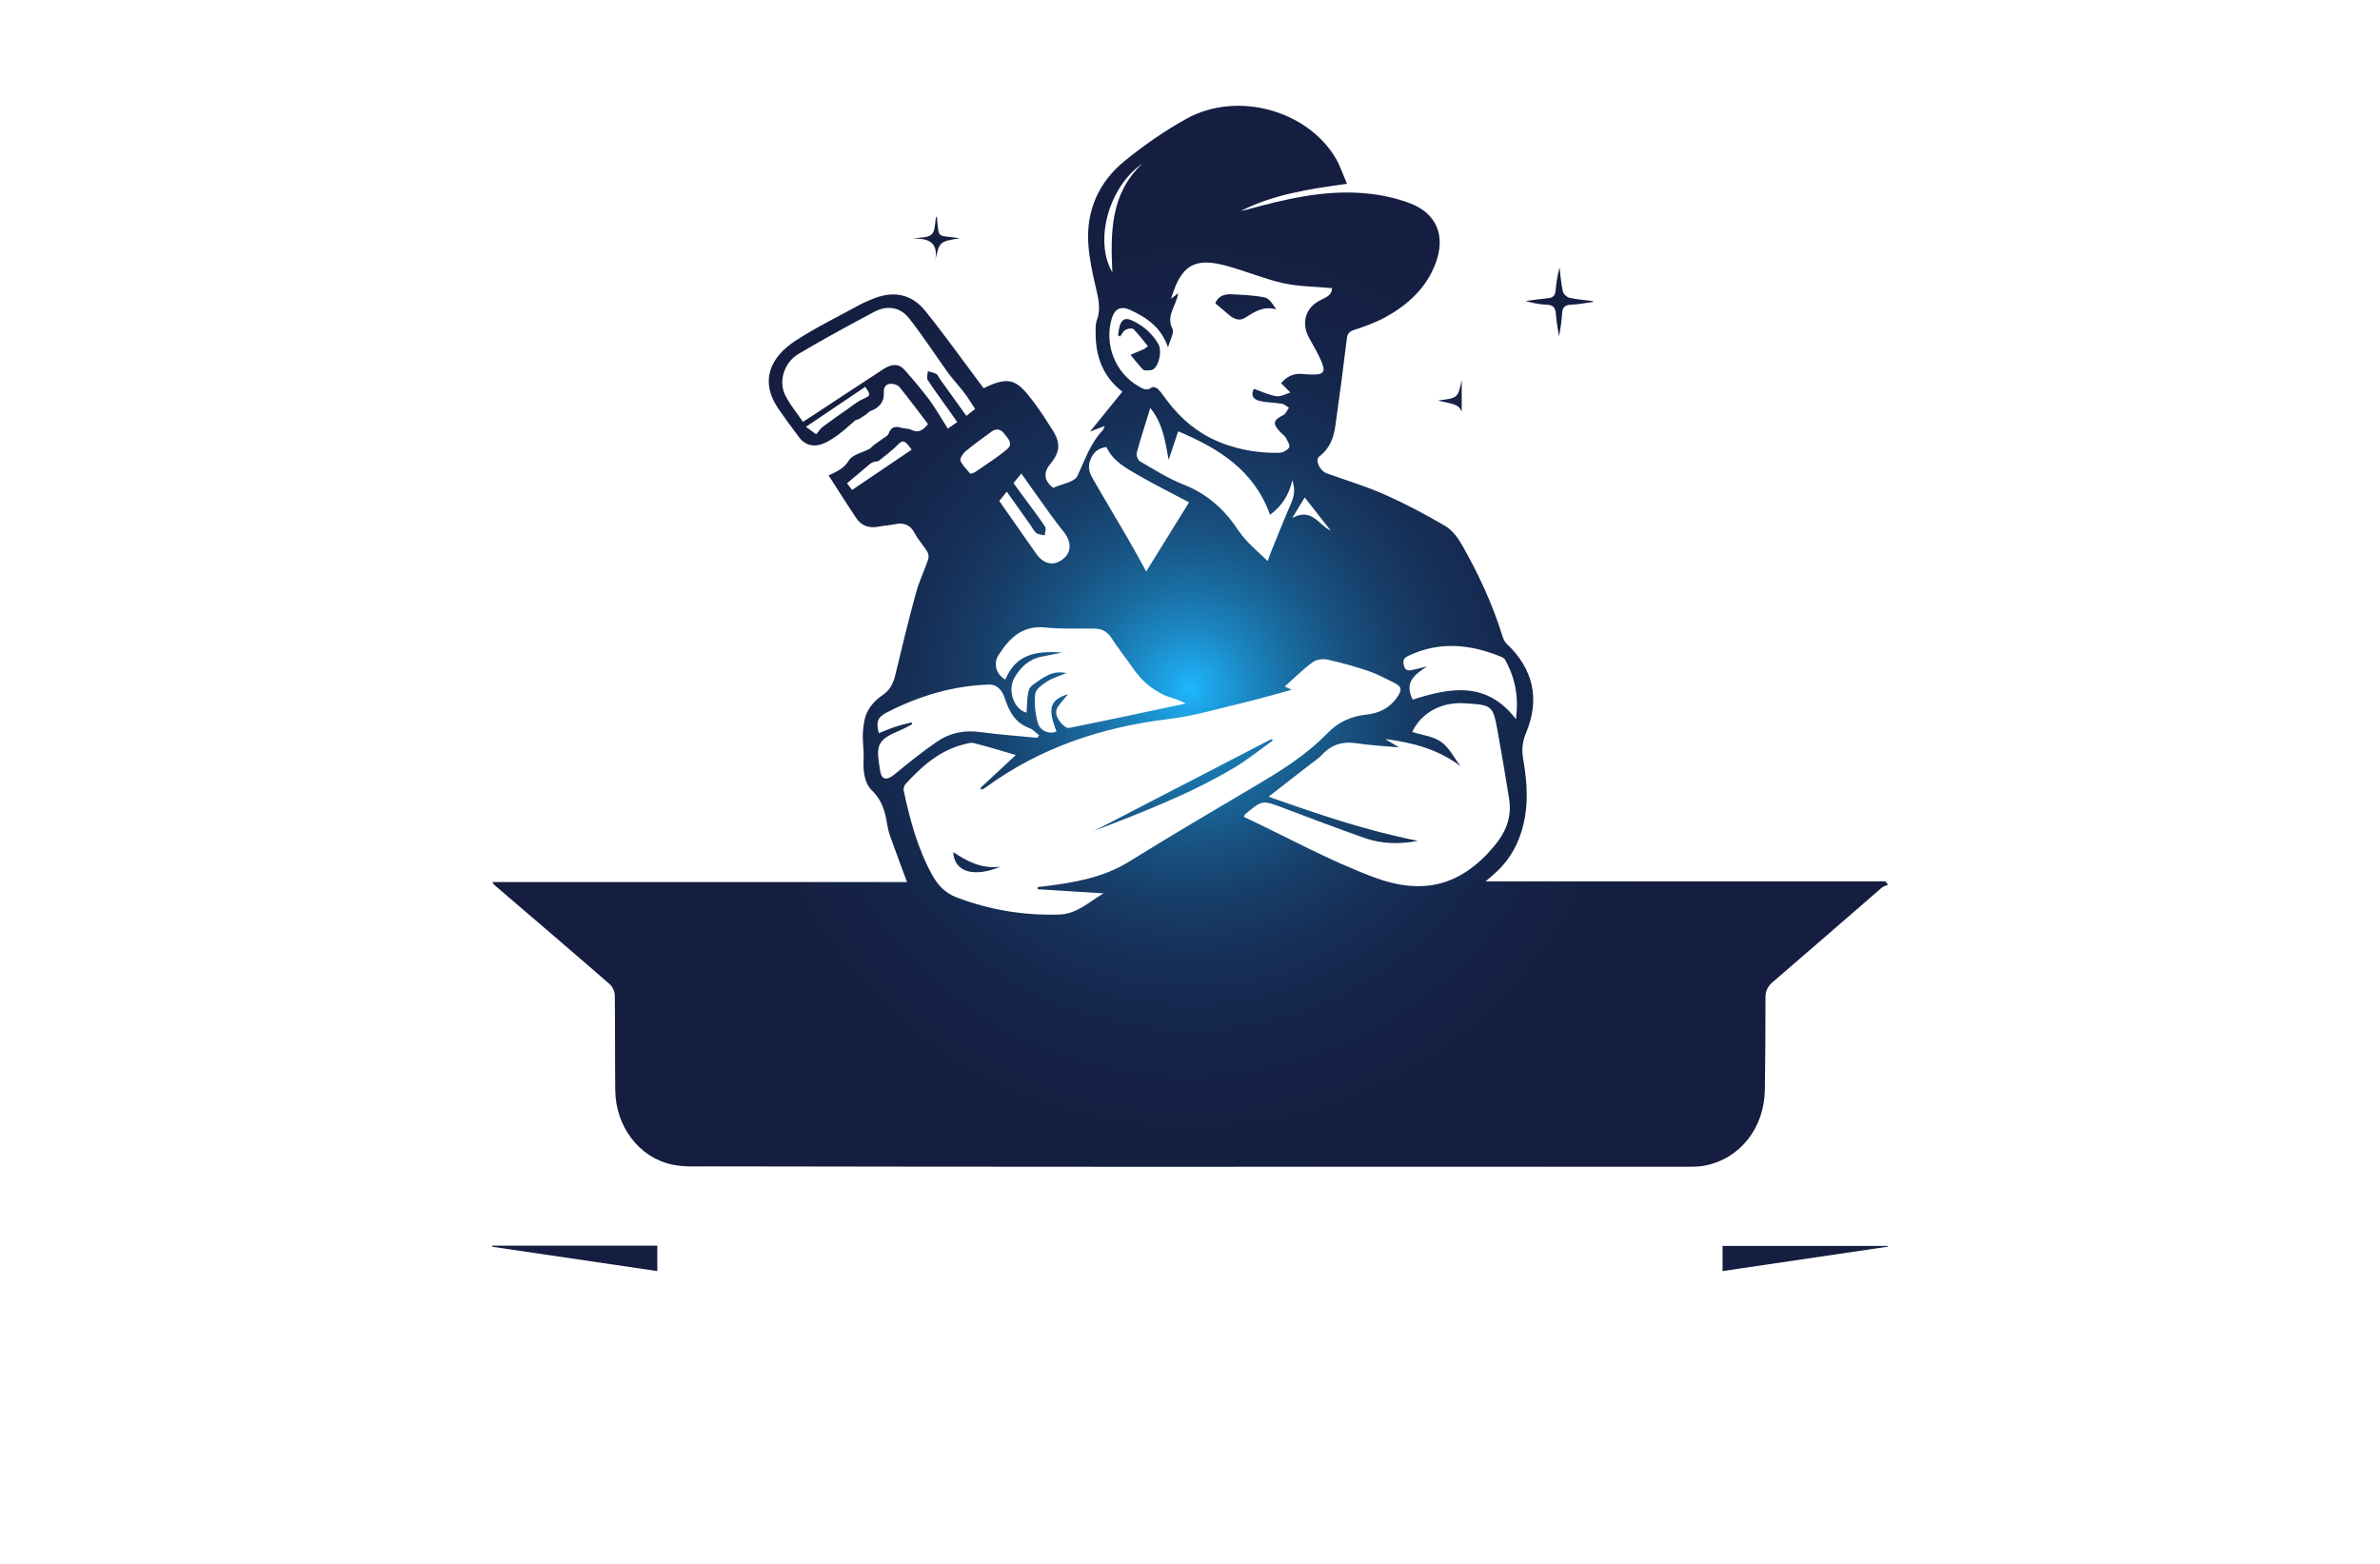 <?xml version="1.0" encoding="utf-8"?>
<!-- Generator: Adobe Illustrator 27.8.1, SVG Export Plug-In . SVG Version: 6.00 Build 0)  -->
<svg version="1.1" xmlns="http://www.w3.org/2000/svg" xmlns:xlink="http://www.w3.org/1999/xlink" x="0px" y="0px"
	 viewBox="0 0 350 230" style="enable-background:new 0 0 350 230;" xml:space="preserve">
<style type="text/css">
	.st0{fill:#DCFBFF;}
	.st1{fill:#FFF5E1;}
	.st2{fill:#EBFFDE;}
	.st3{fill:#E1FFF9;}
	.st4{fill:#F4FFDE;}
	.st5{fill:#E1FFE7;}
	.st6{fill:#E3F9FF;}
	.st7{fill:#FFF0E1;}
	.st8{fill:#B50004;}
	.st9{fill:#00A651;}
	.st10{fill:#18466B;}
	.st11{fill:#26AFDF;}
	.st12{fill:#767676;}
	.st13{fill:#00184F;}
	.st14{fill:#009CC6;}
	.st15{fill:#A97C50;}
	.st16{fill:#603913;}
	.st17{fill:#00183A;}
	.st18{fill:#5B5B5B;}
	.st19{fill:#E50000;}
	.st20{fill:#163A7A;}
	.st21{fill:#683600;}
	.st22{fill:#02025E;}
	.st23{fill:#FFD073;}
	.st24{fill:#245EB2;}
	.st25{fill:#00187C;}
	.st26{fill:#0099A5;}
	.st27{fill:#4F2400;}
	.st28{fill:#002F33;}
	.st29{fill:#809103;}
	.st30{fill:#7C2600;}
	.st31{fill:#E65100;}
	.st32{fill:#29ABE2;}
	.st33{fill:#0071BC;}
	.st34{fill:#0C2E3A;}
	.st35{fill:url(#SVGID_1_);}
	.st36{fill:url(#SVGID_00000169554849617085803990000004311470131885537426_);}
	.st37{fill:url(#SVGID_00000093887986855534667440000001880685593043448255_);}
	.st38{fill:#B1B3B6;}
	.st39{fill:#565759;}
	.st40{fill:#656668;}
	.st41{fill:url(#SVGID_00000045602362321075940010000009600033879770521222_);}
	.st42{fill:none;}
	.st43{fill:#0D162B;}
	.st44{fill:#897800;}
	.st45{fill:#0D162B;stroke:#FFFFFF;stroke-width:0.5;stroke-miterlimit:10;}
	.st46{fill:#FFD073;stroke:#FFFFFF;stroke-width:0.5;stroke-miterlimit:10;}
	.st47{fill:#FF0000;stroke:#FFFFFF;stroke-width:0.5;stroke-miterlimit:10;}
	.st48{fill:#26284A;}
	.st49{fill:#2F2C33;}
	.st50{fill:url(#SVGID_00000129169790547698005310000004292280863893526164_);}
	.st51{fill:#4C4C4C;}
	.st52{fill:url(#SVGID_00000075126318167019548010000009591140241741079730_);}
	.st53{fill:url(#SVGID_00000028283185505389686570000016610117467413411489_);}
	.st54{fill:#47C484;}
	.st55{fill:url(#SVGID_00000000192427830656099360000012394855782538034073_);}
	.st56{fill:#F2CD13;}
	.st57{fill:#EEAA01;}
	.st58{fill:#383838;}
	.st59{fill:#FFFFFF;stroke:#383838;stroke-width:0.25;stroke-linecap:square;stroke-linejoin:round;stroke-miterlimit:10;}
	.st60{fill:url(#SVGID_00000026153695113794760290000005349177340567073689_);}
	.st61{fill:url(#SVGID_00000158009912446840215600000011901307566410460847_);}
	.st62{fill:url(#SVGID_00000124882436217305498320000008721530485586868630_);}
	.st63{fill-rule:evenodd;clip-rule:evenodd;fill:url(#SVGID_00000044876173038083312600000006540721908664792753_);}
	.st64{fill:url(#SVGID_00000021093284783910035750000008182066367572269214_);}
	.st65{fill:url(#SVGID_00000037658363062317870200000005079335271726206383_);}
	.st66{fill:url(#SVGID_00000014616185007967780660000009954635636284184726_);}
	.st67{fill:url(#SVGID_00000047748091834700155940000013261386319983649424_);}
	.st68{fill:url(#SVGID_00000101065105848861209900000005759248604530310312_);}
	.st69{fill:#010102;}
	.st70{fill:#0A4D91;}
	.st71{fill:#F7F9F9;}
	.st72{fill:#3EA8B6;}
	.st73{fill:#A42B24;}
	.st74{fill:#327CA1;}
	.st75{fill:#CFD3D2;}
	.st76{fill:#E83529;}
	.st77{fill:#F5B117;}
	.st78{fill:#ADDAE9;}
	.st79{fill:#FCDF11;}
	.st80{fill:url(#SVGID_00000118366845944003683220000001699965672997157051_);}
	.st81{fill:url(#SVGID_00000165949405837656989110000007176188243986081425_);}
	.st82{fill:url(#SVGID_00000029744010927182399230000011671922291571051400_);}
</style>
<g id="Logo1">
</g>
<g id="Logo2">
</g>
<g id="Logo3">
</g>
<g id="Logo4">
</g>
<g id="Logo5">
</g>
<g id="Logo6">
</g>
<g id="Logo7">
</g>
<g id="Logo8">
</g>
<g id="Logo9">
</g>
<g id="Logo10">
</g>
<g id="Logo11">
</g>
<g id="Logo12">
</g>
<g id="Logo13">
</g>
<g id="Layer_14">
</g>
<g id="Layer_15">
	<radialGradient id="SVGID_1_" cx="175" cy="101.251" r="94.543" gradientUnits="userSpaceOnUse">
		<stop  offset="0" style="stop-color:#1EB8FF"/>
		<stop  offset="0.031" style="stop-color:#1DA6E9"/>
		<stop  offset="0.096" style="stop-color:#1B86C1"/>
		<stop  offset="0.167" style="stop-color:#196A9E"/>
		<stop  offset="0.244" style="stop-color:#185281"/>
		<stop  offset="0.329" style="stop-color:#173E69"/>
		<stop  offset="0.425" style="stop-color:#162F57"/>
		<stop  offset="0.539" style="stop-color:#15254A"/>
		<stop  offset="0.688" style="stop-color:#151F42"/>
		<stop  offset="1" style="stop-color:#151D40"/>
	</radialGradient>
	<path class="st35" d="M277.27,129.62h-58.79c0.53-0.45,0.84-0.71,1.14-0.98c1.95-1.68,3.28-3.71,4.08-6.2
		c1.16-3.62,0.93-7.22,0.29-10.84c-0.24-1.38-0.09-2.58,0.45-3.87c2.05-4.94,1.04-9.34-2.86-13.05c-0.28-0.26-0.48-0.65-0.6-1.02
		c-1.46-4.76-3.54-9.24-6-13.55c-0.6-1.06-1.44-2.17-2.46-2.76c-2.86-1.68-5.8-3.24-8.83-4.59c-2.77-1.23-5.7-2.11-8.57-3.14
		c-1.06-0.38-1.79-1.99-1.1-2.5c1.54-1.14,2.11-2.76,2.36-4.51c0.6-4.25,1.16-8.51,1.68-12.77c0.09-0.76,0.34-1.07,1.08-1.32
		c1.53-0.5,3.08-1.05,4.5-1.82c3.4-1.85,6.17-4.36,7.53-8.12c1.4-3.88,0.11-7.16-3.71-8.64c-2.16-0.84-4.53-1.33-6.85-1.52
		c-5.91-0.51-11.61,0.87-17.26,2.41c-0.3,0.08-0.6,0.14-0.9,0.21c4.87-2.47,10.15-3.25,15.64-4.01c-0.56-1.28-0.96-2.52-1.59-3.63
		c-4.14-7.18-14.57-10.08-22.03-5.93c-3.18,1.76-6.21,3.87-9.03,6.16c-3.89,3.15-5.77,7.39-5.38,12.45
		c0.16,2.01,0.58,4.01,1.04,5.99c0.38,1.67,0.85,3.27,0.21,4.99c-0.22,0.59-0.2,1.28-0.19,1.93c0,3.41,1.04,6.38,3.93,8.62
		c-1.56,1.92-3.05,3.77-4.76,5.87c0.9-0.35,1.45-0.56,2.16-0.83c-0.15,0.35-0.18,0.53-0.28,0.63c-1.84,1.92-2.62,4.38-3.72,6.71
		c-0.44,0.93-2.31,1.19-3.54,1.74c-0.06,0.03-0.19-0.11-0.28-0.19c-1.1-0.97-1.17-2.09-0.21-3.26c1.5-1.82,1.6-3.11,0.33-5.09
		c-0.88-1.36-1.74-2.75-2.72-4.04c-2.39-3.13-3.39-4.04-7.38-2.05c-0.23-0.3-0.46-0.62-0.7-0.94c-2.63-3.5-5.17-7.08-7.92-10.48
		c-2.07-2.55-4.82-2.95-7.81-1.67c-0.56,0.24-1.13,0.46-1.66,0.75c-3.2,1.75-6.5,3.35-9.56,5.34c-3.59,2.33-5.4,5.82-2.52,10.03
		c0.99,1.44,2.02,2.84,3.07,4.23c0.84,1.11,2.04,1.39,3.27,0.97c0.9-0.31,1.74-0.88,2.52-1.45c0.86-0.63,1.63-1.39,2.46-2.08
		c0.11-0.09,0.32-0.06,0.46-0.14c0.38-0.23,0.76-0.47,1.13-0.73c0.22-0.15,0.39-0.4,0.63-0.49c1.23-0.42,2.04-1.35,1.95-2.63
		c-0.05-0.77,0.21-1.25,0.84-1.35c0.46-0.07,1.17,0.11,1.45,0.45c1.46,1.78,2.82,3.64,4.21,5.46c-0.75,0.91-1.42,1.39-2.48,0.83
		c-0.41-0.21-0.96-0.13-1.43-0.28c-0.91-0.29-1.53-0.13-1.89,0.86c-0.12,0.34-0.61,0.55-0.95,0.8c-0.41,0.31-0.85,0.6-1.26,0.91
		c-0.21,0.16-0.37,0.4-0.6,0.52c-1.04,0.57-2.52,0.85-3.04,1.72c-0.71,1.19-1.73,1.59-2.96,2.19c1.39,2.16,2.7,4.25,4.07,6.29
		c0.78,1.17,1.94,1.51,3.31,1.24c0.79-0.16,1.61-0.2,2.41-0.36c1.3-0.26,2.22,0.09,2.87,1.34c0.5,0.96,1.28,1.78,1.85,2.71
		c0.19,0.3,0.24,0.82,0.12,1.15c-0.56,1.65-1.33,3.23-1.79,4.91c-1.09,3.99-2.07,8.01-3.03,12.04c-0.3,1.27-0.8,2.27-1.94,3.04
		c-0.85,0.57-1.65,1.4-2.12,2.3c-0.48,0.91-0.65,2.04-0.71,3.09c-0.09,1.27,0.16,2.57,0.1,3.84c-0.08,1.76,0.02,3.57,1.28,4.8
		c1.46,1.42,1.89,3.11,2.19,4.95c0.1,0.6,0.25,1.2,0.45,1.77c0.79,2.19,1.61,4.38,2.46,6.69H72.37c0.19,0.25,0.25,0.36,0.33,0.43
		c5.67,4.86,11.35,9.71,16.98,14.61c0.41,0.36,0.73,1.07,0.73,1.63c0.07,4.67,0.01,9.33,0.07,14c0.07,5.26,3.48,9.82,8.29,10.87
		c1.71,0.38,3.54,0.28,5.32,0.28c19.89,0.03,39.78,0.06,59.68,0.06c28.3,0.01,56.6,0,84.9-0.01c0.68,0,1.38-0.03,2.06-0.17
		c5.19-1.03,8.73-5.52,8.81-11.2c0.06-4.51,0.1-9.01,0.09-13.52c0-1,0.33-1.63,1.07-2.27c5.36-4.6,10.68-9.25,16.02-13.87
		c0.25-0.22,0.62-0.3,0.94-0.45C277.51,129.96,277.39,129.79,277.27,129.62z M125.31,72.06c-0.28-0.37-0.52-0.68-0.75-0.98
		c1.16-0.98,2.26-1.91,3.37-2.84c0.18-0.15,0.4-0.24,0.62-0.32c0.23-0.08,0.53-0.03,0.7-0.16c0.95-0.76,1.94-1.49,2.79-2.36
		c0.72-0.73,1-0.69,2.03,0.73C131.18,68.1,128.28,70.05,125.31,72.06z M207.09,96.47c4.59-2.21,9.12-1.73,13.66,0.12
		c0.22,0.09,0.47,0.23,0.58,0.42c1.48,2.65,2.04,5.47,1.6,8.76c-4.34-5.7-9.77-4.59-15.18-2.88c-1.33-2.63,0.4-3.71,2.1-4.89
		c-0.7,0.18-1.39,0.37-2.09,0.52c-0.58,0.13-1.12,0.19-1.3-0.63C206.29,97.21,206.35,96.83,207.09,96.47z M195.69,78.04
		c-1.78-0.83-2.79-3.46-5.66-1.85c0.69-1.13,1.23-2.02,1.84-3.03C193.17,74.82,194.43,76.43,195.69,78.04z M183.6,79.82
		c-0.67-0.7-1.28-1.48-1.82-2.28c-1.97-2.9-4.5-5.01-7.81-6.31c-2.2-0.87-4.25-2.18-6.31-3.37c-0.31-0.18-0.6-0.88-0.5-1.23
		c0.58-2.15,1.27-4.27,2-6.63c1.88,2.32,2.19,4.95,2.7,7.63c0.46-1.38,0.92-2.75,1.4-4.2c5.94,2.51,11.16,5.7,13.51,12.28
		c1.73-1.27,2.81-2.93,3.27-5.1c0.44,1.31,0.31,2.3-0.17,3.4c-1.04,2.41-2.01,4.84-3,7.27c-0.13,0.33-0.24,0.66-0.44,1.23
		C185.4,81.53,184.46,80.71,183.6,79.82z M168,24.06c-4.68,4.37-4.7,10.05-4.42,15.99C160.85,35.41,163.07,27.44,168,24.06z
		 M163.51,46.79c0.41-1.33,1.3-1.84,2.64-1.23c2.42,1.1,4.59,2.53,5.62,5.53c0.29-1.09,0.94-2.14,0.65-2.73
		c-1-1.99,0.6-3.4,0.84-5.24c-0.35,0.27-0.6,0.47-1.06,0.83c0.19-0.54,0.29-0.85,0.39-1.14c1.46-4.12,3.59-4.84,7.72-3.73
		c2.81,0.75,5.53,1.92,8.36,2.56c2.29,0.51,4.7,0.5,7.21,0.74c0.03,0.91-0.76,1.33-1.58,1.71c-2.33,1.08-3.03,3.41-1.74,5.69
		c0.6,1.06,1.21,2.12,1.7,3.23c0.75,1.7,0.44,2.11-1.38,2.07c-0.45-0.01-0.89-0.03-1.34-0.08c-1.39-0.15-2.4,0.48-3.15,1.35
		c0.49,0.49,0.93,0.94,1.37,1.38c-0.69,0.2-1.43,0.65-2.07,0.54c-1.12-0.18-2.19-0.7-3.3-1.09c-0.45,0.91-0.22,1.57,0.99,1.82
		c1.03,0.22,2.1,0.2,3.13,0.38c0.37,0.06,0.69,0.38,1.04,0.59c-0.27,0.37-0.47,0.9-0.84,1.08c-1.49,0.74-1.61,1.26-0.42,2.51
		c0.25,0.27,0.6,0.47,0.77,0.77c0.26,0.47,0.69,1.14,0.52,1.46c-0.22,0.42-0.93,0.79-1.44,0.8c-2.86,0.07-5.66-0.38-8.35-1.39
		c-3.41-1.28-6.09-3.51-8.25-6.39c-0.41-0.55-0.8-1.14-1.28-1.62c-0.19-0.2-0.75-0.35-0.89-0.22c-0.72,0.59-1.32,0.19-1.9-0.14
		C164.01,54.88,162.34,50.64,163.51,46.79z M160.38,67.55c0.47-1.13,1.18-1.64,2.33-1.81c0.95,2.1,2.9,3.11,4.74,4.18
		c2.38,1.38,4.85,2.6,7.41,3.96c-2.05,3.31-4.11,6.64-6.3,10.17c-0.97-1.74-1.8-3.31-2.69-4.84c-1.75-3.01-3.56-5.99-5.28-9.02
		C160.15,69.4,159.96,68.57,160.38,67.55z M160.9,92.45c1.08,0.01,1.9,0.38,2.53,1.35c0.94,1.47,2.04,2.83,3.03,4.27
		c1.59,2.33,3.63,4,6.4,4.73c0.45,0.12,0.87,0.38,1.53,0.67c-5.92,1.25-11.54,2.46-17.18,3.59c-0.33,0.07-0.88-0.37-1.16-0.71
		c-0.6-0.74-1.09-1.59-0.39-2.54c0.43-0.58,0.92-1.12,1.43-1.73c-2.69,0.84-3.07,2.08-1.72,5.48c-0.93,0.49-2.4,0-2.75-1.24
		c-0.38-1.37-0.55-2.88-0.38-4.28c0.08-0.68,1.04-1.37,1.75-1.82c0.84-0.53,1.83-0.81,2.85-1.24c-1.61-0.29-2.56,0.02-4.56,1.46
		c-1.13,0.81-1.13,0.81-1.32,4.37c-1.83-0.48-2.85-3.24-1.79-5.11c0.91-1.61,2.2-2.8,4.11-3.15c0.87-0.16,1.73-0.33,2.93-0.57
		c-4.13-0.33-6.87,0.39-8.37,3.97c-1.33-0.78-1.82-2.3-1-3.6c1.59-2.5,3.51-4.41,6.89-4.07C156.09,92.54,158.5,92.42,160.9,92.45z
		 M150.2,69.64c0.86,1.21,1.64,2.35,2.45,3.46c1.24,1.71,2.42,3.46,3.76,5.09c1.14,1.39,1.22,2.95-0.01,3.97
		c-1.4,1.16-2.9,0.87-4.03-0.74c-1.78-2.55-3.56-5.09-5.42-7.74c0.29-0.36,0.64-0.78,1.11-1.37c1.21,1.71,2.35,3.31,3.48,4.91
		c0.28,0.4,0.49,0.89,0.86,1.17c0.32,0.24,0.82,0.24,1.24,0.35c0.03-0.43,0.24-0.99,0.05-1.28c-1.01-1.52-2.12-2.96-3.2-4.43
		c-0.47-0.65-0.95-1.3-1.45-1.98C149.43,70.57,149.79,70.14,150.2,69.64z M145.81,63.48c0.66-0.48,1.33-0.4,1.82,0.24
		c0.51,0.68,1.45,1.5,0.52,2.3c-1.48,1.27-3.17,2.3-4.78,3.43c-0.09,0.07-0.22,0.08-0.66,0.24c-0.46-0.58-1.12-1.17-1.46-1.91
		c-0.13-0.3,0.32-1.05,0.7-1.37C143.2,65.37,144.51,64.43,145.81,63.48z M126.83,58.72c-0.82,0.38-1.53,1-2.29,1.52
		c-1.19,0.83-2.38,1.66-3.55,2.53c-0.34,0.26-0.58,0.66-0.96,1.11c-0.44-0.32-0.87-0.63-1.51-1.11c3.02-2.03,5.88-3.96,8.73-5.88
		C128.11,58.16,128.05,58.16,126.83,58.72z M133.02,54.39c-0.8-0.91-1.85-0.92-3.08-0.12c-3.67,2.39-7.32,4.81-10.98,7.21
		c-0.23,0.16-0.47,0.3-0.88,0.56c-0.89-1.31-1.92-2.53-2.61-3.92c-1.02-2.06-0.16-4.8,1.96-6.07c3.66-2.17,7.4-4.21,11.16-6.2
		c1.85-0.98,3.78-0.71,5.08,0.94c2.02,2.56,3.79,5.3,5.69,7.95c0.53,0.74,1.15,1.42,1.72,2.13c0.36,0.45,0.74,0.88,1.06,1.35
		c0.42,0.59,0.79,1.21,1.26,1.93c-0.37,0.29-0.76,0.6-1.29,1.01c-1.35-1.88-2.64-3.68-3.93-5.48c-0.16-0.23-0.27-0.56-0.49-0.68
		c-0.38-0.2-0.82-0.28-1.24-0.41c-0.02,0.43-0.22,0.98-0.03,1.28c1.02,1.56,2.13,3.06,3.21,4.58c0.35,0.49,0.69,0.99,1.14,1.62
		c-0.51,0.36-0.9,0.63-1.39,0.97c-0.93-1.47-1.76-2.94-2.75-4.29C135.5,57.26,134.27,55.81,133.02,54.39z M129.44,113.39
		c-0.58-3.5-0.65-4.48,2.57-5.82c0.73-0.3,1.43-0.69,2.14-1.05c-0.04-0.09-0.08-0.19-0.11-0.28c-0.81,0.22-1.64,0.4-2.43,0.67
		c-0.8,0.26-1.58,0.61-2.37,0.92c-0.43-1.61-0.23-2.32,1.14-3.03c4.7-2.43,9.68-3.93,15-4.12c1.31-0.05,2.02,0.93,2.34,1.91
		c0.67,2.02,1.54,3.72,3.69,4.51c0.53,0.2,0.95,0.69,1.42,1.05c-0.1,0.12-0.2,0.24-0.31,0.36c-2.81-0.28-5.63-0.47-8.43-0.85
		c-2.3-0.31-4.42,0.13-6.27,1.4c-2.2,1.5-4.28,3.2-6.34,4.88C130.41,114.8,129.66,114.73,129.44,113.39z M153.44,130.37
		c-0.28,0.04-0.56,0.06-0.84,0.09c0,0.11-0.01,0.21-0.01,0.32c3.19,0.2,6.39,0.4,9.69,0.61c-2.09,1.21-3.84,3.02-6.5,3.11
		c-5.21,0.17-10.25-0.67-15.13-2.53c-1.6-0.61-2.7-1.75-3.52-3.21c-2.18-3.91-3.31-8.18-4.24-12.51c-0.06-0.29,0.09-0.73,0.29-0.95
		c2.38-2.6,4.97-4.91,8.51-5.81c0.5-0.13,1.07-0.32,1.54-0.2c2.02,0.51,4.02,1.13,6.16,1.75c-1.87,1.74-3.54,3.3-5.22,4.86
		c0.06,0.08,0.12,0.16,0.18,0.24c0.18-0.09,0.37-0.16,0.53-0.28c8.06-5.91,17.16-8.93,27.03-10.12c3.76-0.45,7.44-1.57,11.15-2.44
		c2.24-0.53,4.44-1.19,6.87-1.85c-0.41-0.2-0.62-0.31-0.99-0.49c1.41-1.26,2.67-2.52,4.1-3.57c0.54-0.4,1.5-0.53,2.18-0.38
		c2.01,0.44,4,1,5.95,1.65c1.3,0.44,2.53,1.1,3.77,1.71c1.21,0.59,1.3,1.05,0.52,2.18c-1.09,1.59-2.69,2.36-4.52,2.55
		c-2.31,0.25-4.14,1.08-5.82,2.82c-3.12,3.22-6.95,5.56-10.8,7.83c-6.11,3.62-12.23,7.21-18.26,10.96
		C162.16,129.13,157.84,129.82,153.44,130.37z M202.13,129.05c-6.58-2.44-12.78-5.89-19.23-8.93c0.19-0.32,0.2-0.36,0.23-0.38
		c2.52-2.11,2.5-2.08,5.6-0.91c3.98,1.51,7.97,3.01,11.99,4.43c2.4,0.85,5.13,0.94,7.78,0.4c-7.62-1.5-14.71-3.93-21.94-6.49
		c2.16-1.68,4.17-3.24,6.17-4.8c0.58-0.45,1.21-0.85,1.7-1.38c1.42-1.53,3.1-1.99,5.15-1.67c1.91,0.3,3.86,0.38,6.16,0.6
		c-0.86-0.51-1.44-0.87-2.03-1.23c3.98,0.51,7.76,1.48,11.07,3.99c-0.93-1.21-1.65-2.72-2.83-3.56c-1.18-0.84-2.83-1.01-4.27-1.47
		c1.31-2.79,4.25-4.43,7.64-4.22c4.2,0.26,4.22,0.25,4.96,4.34c0.58,3.23,1.14,6.47,1.65,9.72c0.42,2.66-0.45,4.86-2.19,6.94
		C214.84,130.3,209.24,131.69,202.13,129.05z M96.66,186.94c-8.15-1.2-16.22-2.39-24.29-3.58c0.01-0.05,0.01-0.11,0.02-0.16
		c8.07,0,16.14,0,24.27,0C96.66,184.45,96.66,185.65,96.66,186.94z M253.32,186.94c0-1.28,0-2.44,0-3.7c8.12,0,16.2,0,24.29,0
		c0.01,0.04,0.02,0.07,0.02,0.11C269.56,184.55,261.48,185.74,253.32,186.94z M234.28,44.4c-1.07,0.15-2.13,0.37-3.21,0.41
		c-0.91,0.04-1.31,0.35-1.35,1.28c-0.06,1.12-0.23,2.23-0.46,3.36c-0.16-1.08-0.38-2.15-0.45-3.23c-0.06-0.94-0.37-1.38-1.37-1.41
		c-1.04-0.03-2.07-0.26-3.09-0.54c1.11-0.14,2.22-0.31,3.33-0.42c0.74-0.07,1.03-0.43,1.09-1.16c0.09-1.12,0.29-2.24,0.57-3.35
		c0.15,1.17,0.23,2.36,0.49,3.51c0.08,0.38,0.57,0.85,0.95,0.94c1.14,0.26,2.31,0.34,3.47,0.49
		C234.27,44.33,234.27,44.37,234.28,44.4z M141.16,35.04c-2.99,0.48-2.99,0.48-3.62,3.22c0.5-2.81-1.23-3.19-3.27-3.19
		c0.93-0.17,2.13-0.05,2.73-0.59c0.56-0.51,0.47-1.72,0.67-2.63c0.03,0.02,0.09,0.05,0.1,0.08
		C138.13,35.31,137.71,34.51,141.16,35.04z M211.45,58.9c2.95-0.35,2.95-0.35,3.51-3.03c0,1.51,0,3.02,0,4.65
		C214.42,59.56,214.42,59.56,211.45,58.9z M187.18,108.91c-1.9,1.35-3.73,2.84-5.73,4.03c-6.58,3.9-13.7,6.62-20.81,9.36
		c-0.06,0.02-0.15-0.01,0.05,0.01c8.63-4.47,17.47-9.04,26.3-13.62C187.06,108.76,187.12,108.84,187.18,108.91z M140.18,125.31
		c2.02,1.35,4.09,2.49,6.94,2.17C143.2,129.07,140.33,128.27,140.18,125.31z M178.72,44.62c0.38-1.06,1.33-1.41,2.46-1.34
		c1.62,0.1,3.25,0.13,4.82,0.47c0.67,0.14,1.18,0.99,1.68,1.75c-1.9-0.53-3.21,0.37-4.59,1.24c-0.8,0.51-1.64,0.19-2.34-0.42
		C180.12,45.76,179.46,45.24,178.72,44.62z M168.82,50.93c-0.72-0.87-1.36-1.76-2.13-2.52c-0.19-0.19-0.85-0.08-1.17,0.1
		c-0.35,0.2-0.55,0.65-0.81,0.99c-0.1-0.06-0.19-0.13-0.29-0.19c0.09-0.5,0.12-1.02,0.28-1.5c0.26-0.77,0.77-1.1,1.6-0.75
		c1.73,0.74,3.09,1.91,4.04,3.53c0.56,0.95,0.15,3.06-0.71,3.7c-0.29,0.22-0.8,0.18-1.21,0.19c-0.17,0-0.39-0.15-0.51-0.3
		c-0.57-0.65-1.11-1.32-1.66-1.99c0.67-0.28,1.34-0.57,2.01-0.86C168.35,51.28,168.44,51.19,168.82,50.93z"/>
</g>
</svg>
